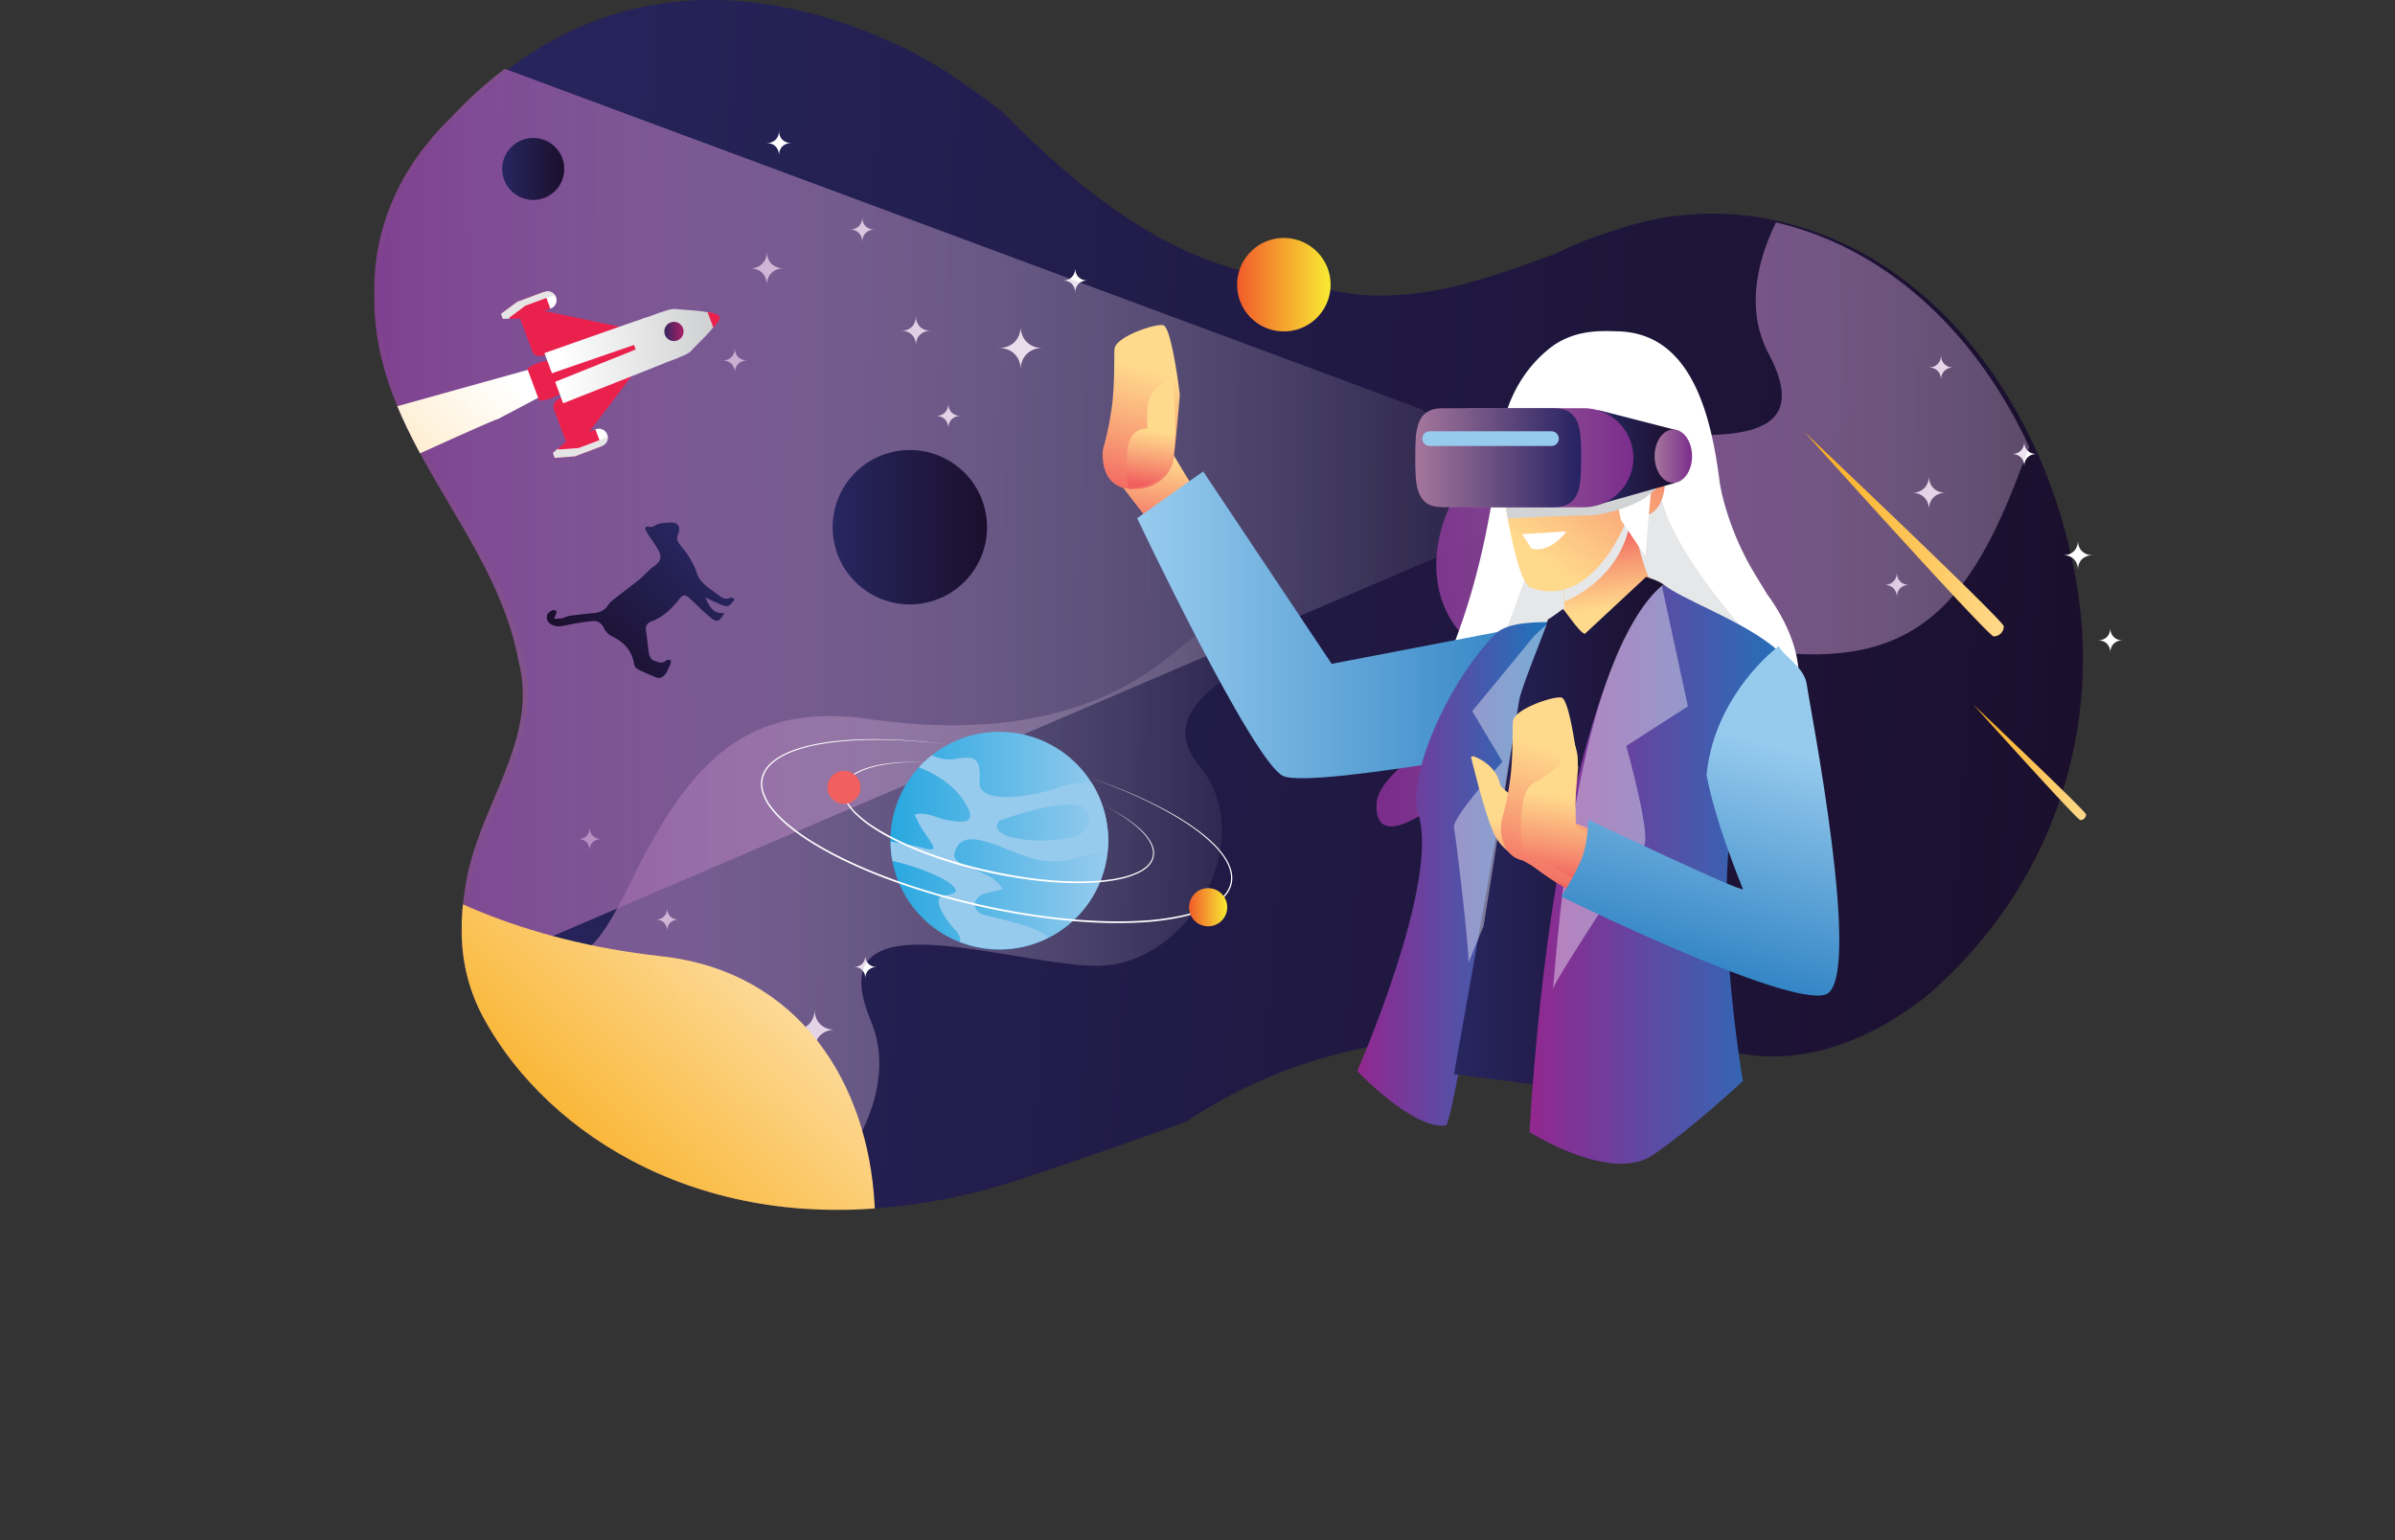 <svg xmlns="http://www.w3.org/2000/svg" xmlns:xlink="http://www.w3.org/1999/xlink" viewBox="0 0 2477.52 1593.98"><rect x="0" y="0" width="2477.52" height="1593.98" fill="#333333" stroke="none"/><defs><style>.cls-1{fill:none;}.cls-2{isolation:isolate;}.cls-3{fill:url(#linear-gradient);}.cls-30,.cls-4{fill:#fff;}.cls-5{fill:#97cbee;}.cls-6{clip-path:url(#clip-path);}.cls-14,.cls-7{mix-blend-mode:overlay;}.cls-7{fill:url(#linear-gradient-2);}.cls-8{fill:url(#linear-gradient-3);}.cls-9{fill:url(#linear-gradient-4);}.cls-10{fill:#eb214d;}.cls-11{fill:#e5e5e5;}.cls-11,.cls-15,.cls-18{mix-blend-mode:multiply;}.cls-12{fill:url(#linear-gradient-5);}.cls-13{fill:url(#linear-gradient-6);}.cls-14{fill:url(#linear-gradient-7);}.cls-15{fill:#e6e7e8;}.cls-16{fill:url(#linear-gradient-8);}.cls-17{fill:url(#linear-gradient-9);}.cls-18{fill:#d1d3d4;}.cls-19{fill:url(#linear-gradient-10);}.cls-20{fill:url(#linear-gradient-11);}.cls-21{fill:url(#linear-gradient-12);}.cls-22{fill:url(#linear-gradient-13);}.cls-23{fill:url(#linear-gradient-14);}.cls-24{fill:url(#linear-gradient-15);}.cls-25{fill:url(#linear-gradient-16);}.cls-26{fill:url(#linear-gradient-17);}.cls-27{fill:url(#linear-gradient-18);}.cls-28{fill:url(#linear-gradient-19);}.cls-29{fill:url(#linear-gradient-20);}.cls-30,.cls-31{opacity:0.4;}.cls-32{fill:url(#linear-gradient-21);}.cls-33{fill:url(#linear-gradient-22);}.cls-34{fill:url(#linear-gradient-23);}.cls-35{fill:url(#linear-gradient-24);}.cls-36{fill:url(#linear-gradient-25);}.cls-37{fill:url(#linear-gradient-26);}.cls-38{fill:url(#linear-gradient-27);}.cls-39{fill:url(#linear-gradient-28);}.cls-40{fill:#f1605e;}.cls-41{fill:url(#linear-gradient-29);}.cls-42{fill:url(#linear-gradient-30);}.cls-43{fill:url(#linear-gradient-31);}.cls-44{fill-rule:evenodd;fill:url(#linear-gradient-32);}</style><linearGradient id="linear-gradient" x1="22.47" y1="972.47" x2="1808.34" y2="972.47" gradientTransform="matrix(1, 0.07, -0.07, 1, 136.17, -12.29)" gradientUnits="userSpaceOnUse"><stop offset="0" stop-color="#272660"/><stop offset="1" stop-color="#1b0f2d"/></linearGradient><clipPath id="clip-path" transform="translate(278.82 -362.95)"><path class="cls-1" d="M1039.12,651.39c-115.35-14.9-210.64-95.26-286.56-172.34-15-11.64-30.35-22.91-46.12-33.49a507.49,507.49,0,0,0-48.93-29.22,570.26,570.26,0,0,0-58.85-25.21c-139-50.35-287.93-38.52-411,93.52a282.62,282.62,0,0,0-40.29,48.42,236.62,236.62,0,0,0-35.09,86.14,229.77,229.77,0,0,0-3.85,48.46C105.57,816,233.39,912,257.75,1048c21.3,82-43.87,151.51-55.42,233.82a258.59,258.59,0,0,0-3.57,47.2c.68,31.37,8,62.42,25.7,92.66a335.84,335.84,0,0,0,35.45,50.6C355.76,1585.7,540.56,1660.77,774.05,1583c33.36-11.1,63.83-21.54,91.89-31.32s53.67-18.93,77.22-27.55c152.79-102.27,328-100,502.41-79.74,21.81,2.53,43.61,5.35,65.39,8.3,71,15.31,141.44-14.12,197-57.71,114.5-97.49,174.22-240.79,160.78-391.69-18.63-190.72-142-388.56-341.35-415.94a304.64,304.64,0,0,0-69.57-1.28,299.93,299.93,0,0,0-69.4,15.19,393.7,393.7,0,0,0-62.45,24.3c-21.29,7.93-42.83,15.86-64.55,22.76-65.17,20.71-132.11,32.1-199,5.71C1047.88,652.47,1039.12,651.39,1039.12,651.39Z"/></clipPath><linearGradient id="linear-gradient-2" x1="-39.36" y1="1353.32" x2="1069.63" y2="1353.32" gradientUnits="userSpaceOnUse"><stop offset="0.01" stop-color="#7b2d8b"/><stop offset="0.99" stop-color="#fff" stop-opacity="0"/></linearGradient><linearGradient id="linear-gradient-3" x1="232.26" y1="562.08" x2="1607.1" y2="562.08" xlink:href="#linear-gradient-2"/><linearGradient id="linear-gradient-4" x1="-67.01" y1="1994.66" x2="630.32" y2="1340.81" gradientTransform="translate(-173.51 -280.67) rotate(-3.02)" gradientUnits="userSpaceOnUse"><stop offset="0.39" stop-color="#f9ad1c"/><stop offset="1" stop-color="#fff"/></linearGradient><linearGradient id="linear-gradient-5" x1="458.54" y1="1060.32" x2="637.58" y2="1060.32" gradientTransform="matrix(1, -0.05, 0.05, 1, -229.23, -299.16)" gradientUnits="userSpaceOnUse"><stop offset="0.1" stop-color="#fff"/><stop offset="0.95" stop-color="#d1d2d3"/></linearGradient><linearGradient id="linear-gradient-6" x1="583.57" y1="1037.96" x2="603.45" y2="1037.96" gradientTransform="matrix(1, -0.05, 0.05, 1, -229.23, -299.16)" gradientUnits="userSpaceOnUse"><stop offset="0" stop-color="#272660"/><stop offset="1" stop-color="#9e2064"/></linearGradient><linearGradient id="linear-gradient-7" x1="1145.07" y1="801.86" x2="2198.7" y2="801.86" xlink:href="#linear-gradient-2"/><linearGradient id="linear-gradient-8" x1="1383.87" y1="1028.87" x2="1369.3" y2="913.96" gradientUnits="userSpaceOnUse"><stop offset="0.3" stop-color="#ffda8c"/><stop offset="0.43" stop-color="#fdc785"/><stop offset="0.72" stop-color="#f79773"/><stop offset="1" stop-color="#f1605e"/></linearGradient><linearGradient id="linear-gradient-9" x1="1244.29" y1="1004.3" x2="1423.37" y2="758.42" xlink:href="#linear-gradient-8"/><linearGradient id="linear-gradient-10" x1="1653.39" y1="473.16" x2="1733.07" y2="473.16" gradientTransform="matrix(1, 0, 0, 1, 0, 0)" xlink:href="#linear-gradient"/><linearGradient id="linear-gradient-11" x1="1432.82" y1="834.99" x2="1471.52" y2="834.99" gradientUnits="userSpaceOnUse"><stop offset="0" stop-color="#a5769c"/><stop offset="1" stop-color="#7b2d8c"/></linearGradient><linearGradient id="linear-gradient-12" x1="1193.77" y1="836.61" x2="1410.81" y2="836.61" xlink:href="#linear-gradient-11"/><linearGradient id="linear-gradient-13" x1="1185.23" y1="836.61" x2="1356.74" y2="836.61" gradientUnits="userSpaceOnUse"><stop offset="0" stop-color="#a5769c"/><stop offset="1" stop-color="#262262"/></linearGradient><linearGradient id="linear-gradient-14" x1="938.83" y1="799.93" x2="920.33" y2="917.82" xlink:href="#linear-gradient-8"/><linearGradient id="linear-gradient-15" x1="930.65" y1="690.53" x2="877.08" y2="877.16" xlink:href="#linear-gradient-8"/><linearGradient id="linear-gradient-16" x1="918.45" y1="784.58" x2="905.89" y2="864.64" xlink:href="#linear-gradient-8"/><linearGradient id="linear-gradient-17" x1="900.55" y1="1009.52" x2="1387.23" y2="1009.52" gradientUnits="userSpaceOnUse"><stop offset="0" stop-color="#97cbee"/><stop offset="1" stop-color="#1c75bc"/></linearGradient><linearGradient id="linear-gradient-18" x1="1125.2" y1="1267.18" x2="1324.11" y2="1267.18" gradientUnits="userSpaceOnUse"><stop offset="0" stop-color="#92278f"/><stop offset="1" stop-color="#1c75bc"/></linearGradient><linearGradient id="linear-gradient-19" x1="1225.27" y1="1228.71" x2="1442.44" y2="1228.71" gradientTransform="matrix(1, 0, 0, 1, 0, 0)" xlink:href="#linear-gradient"/><linearGradient id="linear-gradient-20" x1="1303.32" y1="1267.63" x2="1582.34" y2="1267.63" xlink:href="#linear-gradient-18"/><linearGradient id="linear-gradient-21" x1="-402.42" y1="1066.13" x2="-418.4" y2="1168.02" gradientTransform="matrix(-0.99, -0.13, -0.13, 0.99, 1060.18, 71.6)" xlink:href="#linear-gradient-8"/><linearGradient id="linear-gradient-22" x1="1379.75" y1="1085.35" x2="1320.53" y2="1291.66" xlink:href="#linear-gradient-8"/><linearGradient id="linear-gradient-23" x1="1356.19" y1="1150.71" x2="1336.66" y2="1275.23" xlink:href="#linear-gradient-8"/><linearGradient id="linear-gradient-24" x1="1534.21" y1="1125.74" x2="1455.28" y2="1418.66" xlink:href="#linear-gradient-17"/><linearGradient id="linear-gradient-25" x1="582.46" y1="908.52" x2="742.21" y2="908.52" gradientTransform="translate(126.82 -80.08) rotate(7.65)" xlink:href="#linear-gradient"/><linearGradient id="linear-gradient-26" x1="240.74" y1="537.77" x2="304.87" y2="537.77" gradientTransform="matrix(1, 0, 0, 1, 0, 0)" xlink:href="#linear-gradient"/><linearGradient id="linear-gradient-27" x1="1000.83" y1="657.49" x2="1097.58" y2="657.49" gradientTransform="translate(1678.89 -408.64) rotate(88.49)" gradientUnits="userSpaceOnUse"><stop offset="0" stop-color="#f15b2a"/><stop offset="1" stop-color="#f8eb32"/></linearGradient><linearGradient id="linear-gradient-28" x1="642.28" y1="1232.87" x2="867.66" y2="1232.87" gradientUnits="userSpaceOnUse"><stop offset="0" stop-color="#28a8e0"/><stop offset="1" stop-color="#97cbee"/></linearGradient><linearGradient id="linear-gradient-29" x1="951.21" y1="1301.75" x2="990.67" y2="1301.75" gradientTransform="matrix(1, 0, 0, 1, 0, 0)" xlink:href="#linear-gradient-27"/><linearGradient id="linear-gradient-30" x1="1486.06" y1="1850.32" x2="1692.32" y2="1850.32" gradientTransform="translate(101.63 -934.63)" gradientUnits="userSpaceOnUse"><stop offset="0" stop-color="#faad1a"/><stop offset="1" stop-color="#ffda8c"/></linearGradient><linearGradient id="linear-gradient-31" x1="-4812.97" y1="-764.44" x2="-4696.47" y2="-764.44" gradientTransform="translate(6575.56 1916.28)" xlink:href="#linear-gradient-30"/><linearGradient id="linear-gradient-32" x1="55.98" y1="1127.85" x2="221.59" y2="1127.85" gradientTransform="matrix(-0.7, 0.71, 0.71, 0.7, -318.38, 99.3)" xlink:href="#linear-gradient"/></defs><g class="cls-2"><g id="Layer_1" data-name="Layer 1"><path class="cls-3" d="M1044.37,650.74C929,635.84,833.72,555.49,757.81,478.41c-15-11.65-30.36-22.92-46.12-33.5a508.71,508.71,0,0,0-48.93-29.22,573.39,573.39,0,0,0-58.85-25.21C464.91,340.13,316,352,192.86,484a283.14,283.14,0,0,0-40.3,48.42,236.6,236.6,0,0,0-35.08,86.14A229.77,229.77,0,0,0,113.62,667c-2.8,148.36,125,244.36,149.37,380.35,21.3,82-43.87,151.51-55.41,233.81a258.61,258.61,0,0,0-3.58,47.2c.68,31.37,8,62.42,25.71,92.66a336.49,336.49,0,0,0,35.44,50.6C361,1585.05,545.81,1660.12,779.3,1582.38c33.35-11.1,63.83-21.54,91.89-31.32s53.66-18.93,77.22-27.55c152.79-102.27,328-100,502.41-79.74,21.81,2.53,43.61,5.35,65.39,8.3,71,15.31,141.44-14.12,197-57.71,114.5-97.48,174.23-240.79,160.79-391.69C1855.39,812,1732,614.11,1532.67,586.73a304.66,304.66,0,0,0-69.57-1.27,299.9,299.9,0,0,0-69.4,15.18A392.41,392.41,0,0,0,1331.25,625c-21.3,7.92-42.83,15.85-64.55,22.76-65.17,20.7-132.12,32.09-199,5.7C1053.12,651.82,1044.37,650.74,1044.37,650.74Z" transform="translate(278.82 -362.95)"/><path class="cls-4" d="M411.3,1302.82c0,6.91,4.77,11.67,11.67,11.67-6.9,0-11.67,4.77-11.67,11.67,0-6.9-4.77-11.67-11.67-11.67C406.53,1314.49,411.3,1309.73,411.3,1302.82Z" transform="translate(278.82 -362.95)"/><path class="cls-4" d="M331.16,1219.51c0,6.9,4.76,11.67,11.67,11.67-6.91,0-11.67,4.76-11.67,11.66,0-6.9-4.77-11.66-11.67-11.66C326.39,1231.18,331.16,1226.41,331.16,1219.51Z" transform="translate(278.82 -362.95)"/><path class="cls-4" d="M288.63,1428.86c0,6.9,4.77,11.67,11.67,11.67-6.9,0-11.67,4.76-11.67,11.67,0-6.91-4.76-11.67-11.67-11.67C283.87,1440.53,288.63,1435.76,288.63,1428.86Z" transform="translate(278.82 -362.95)"/><path class="cls-4" d="M616.32,1351.84c0,6.9,4.77,11.67,11.66,11.67-6.89,0-11.66,4.76-11.66,11.67,0-6.91-4.77-11.67-11.67-11.67C611.55,1363.51,616.32,1358.74,616.32,1351.84Z" transform="translate(278.82 -362.95)"/><path class="cls-4" d="M494.16,1482.26c0,6.91,4.77,11.67,11.66,11.67-6.89,0-11.66,4.77-11.66,11.67,0-6.9-4.77-11.67-11.67-11.67C489.39,1493.93,494.16,1489.17,494.16,1482.26Z" transform="translate(278.82 -362.95)"/><path class="cls-4" d="M563.83,1407.66c0,12.34,8.52,20.87,20.87,20.87-12.35,0-20.87,8.52-20.87,20.87,0-12.35-8.53-20.87-20.88-20.87C555.3,1428.53,563.83,1420,563.83,1407.66Z" transform="translate(278.82 -362.95)"/><path class="cls-4" d="M319.49,1335.79c0,9.49,6.56,16,16.05,16-9.49,0-16.05,6.55-16.05,16.05,0-9.5-6.55-16.05-16.05-16.05C312.94,1351.84,319.49,1345.28,319.49,1335.79Z" transform="translate(278.82 -362.95)"/><path class="cls-4" d="M463,1398.09c0,8.2,5.66,13.86,13.86,13.86-8.2,0-13.86,5.66-13.86,13.85,0-8.19-5.66-13.85-13.86-13.85C457.33,1412,463,1406.29,463,1398.09Z" transform="translate(278.82 -362.95)"/><path class="cls-4" d="M1815.18,820.19c0,7.42,5.12,12.53,12.53,12.53-7.41,0-12.53,5.13-12.53,12.55,0-7.42-5.13-12.55-12.55-12.55C1810.05,832.72,1815.18,827.61,1815.18,820.19Z" transform="translate(278.82 -362.95)"/><path class="cls-4" d="M1729.07,730.67c0,7.41,5.12,12.54,12.54,12.54-7.42,0-12.54,5.12-12.54,12.53,0-7.41-5.13-12.53-12.54-12.53C1723.94,743.21,1729.07,738.08,1729.07,730.67Z" transform="translate(278.82 -362.95)"/><path class="cls-4" d="M1683.37,955.61c0,7.42,5.13,12.54,12.54,12.54-7.41,0-12.54,5.12-12.54,12.54,0-7.42-5.12-12.54-12.53-12.54C1678.25,968.15,1683.37,963,1683.37,955.61Z" transform="translate(278.82 -362.95)"/><path class="cls-4" d="M1904.21,1013c0,7.43,5.12,12.54,12.53,12.54-7.41,0-12.53,5.13-12.53,12.54,0-7.41-5.12-12.54-12.54-12.54C1899.09,1025.53,1904.21,1020.42,1904.21,1013Z" transform="translate(278.82 -362.95)"/><path class="cls-4" d="M1716.53,855.61c0,10.2,7,17.25,17.25,17.25-10.2,0-17.25,7-17.25,17.24,0-10.21-7-17.24-17.25-17.24C1709.49,872.86,1716.53,865.81,1716.53,855.61Z" transform="translate(278.82 -362.95)"/><path class="cls-4" d="M1870.72,922.55c0,8.81,6.08,14.9,14.89,14.9-8.81,0-14.89,6.07-14.89,14.88,0-8.81-6.09-14.88-14.89-14.88C1864.63,937.45,1870.72,931.36,1870.72,922.55Z" transform="translate(278.82 -362.95)"/><path class="cls-4" d="M613.13,588c0,7.41,5.12,12.53,12.53,12.53-7.41,0-12.53,5.13-12.53,12.54,0-7.41-5.13-12.54-12.54-12.54C608,600.51,613.13,595.39,613.13,588Z" transform="translate(278.82 -362.95)"/><path class="cls-4" d="M527,498.46c0,7.41,5.12,12.53,12.54,12.53-7.42,0-12.54,5.12-12.54,12.54,0-7.42-5.12-12.54-12.54-12.54C521.9,511,527,505.87,527,498.46Z" transform="translate(278.82 -362.95)"/><path class="cls-4" d="M481.33,723.4c0,7.42,5.12,12.54,12.53,12.54-7.41,0-12.53,5.12-12.53,12.54,0-7.42-5.12-12.54-12.54-12.54C476.21,735.94,481.33,730.82,481.33,723.4Z" transform="translate(278.82 -362.95)"/><path class="cls-4" d="M833.42,640.64c0,7.42,5.12,12.54,12.54,12.54-7.42,0-12.54,5.12-12.54,12.54,0-7.42-5.12-12.54-12.54-12.54C828.3,653.18,833.42,648.06,833.42,640.64Z" transform="translate(278.82 -362.95)"/><path class="cls-4" d="M702.16,780.78c0,7.42,5.13,12.54,12.53,12.54-7.4,0-12.53,5.13-12.53,12.54,0-7.41-5.12-12.54-12.54-12.54C697,793.32,702.16,788.2,702.16,780.78Z" transform="translate(278.82 -362.95)"/><path class="cls-4" d="M777,700.62c0,13.26,9.16,22.42,22.42,22.42C786.18,723,777,732.2,777,745.47c0-13.27-9.16-22.43-22.43-22.43C767.86,723,777,713.88,777,700.62Z" transform="translate(278.82 -362.95)"/><path class="cls-4" d="M514.48,623.4c0,10.2,7,17.24,17.25,17.24-10.2,0-17.25,7-17.25,17.25,0-10.21-7-17.25-17.25-17.25C507.44,640.64,514.48,633.6,514.48,623.4Z" transform="translate(278.82 -362.95)"/><path class="cls-4" d="M668.67,690.34c0,8.8,6.09,14.89,14.9,14.89-8.81,0-14.9,6.08-14.9,14.88,0-8.8-6.08-14.88-14.89-14.88C662.59,705.23,668.67,699.14,668.67,690.34Z" transform="translate(278.82 -362.95)"/><path class="cls-5" d="M373.33,736.39a17.08,17.08,0,1,1-17.07-17.07A17.08,17.08,0,0,1,373.33,736.39Z" transform="translate(278.82 -362.95)"/><g class="cls-6"><path class="cls-7" d="M-39.36,1534.07c.48-10.56,19.26-193.18,185.06-192.79s166.63,60.4,228.82-67.35,122.65-184.56,246.37-166.88,232.17-.53,310.91-65.66,144.23-99.57,137.33-48.62S898.37,1078.7,962,1155.64s-13,211.11-111.59,206.68S567.85,1289.66,622,1419.11s-154.43,296.47-275.4,319.27" transform="translate(278.82 -362.95)"/><polyline class="cls-8" points="1470.59 423.53 357.47 10 232.26 1114.15 1607.1 524.88"/><path class="cls-9" d="M405.37,1352.44C120,1320.83-21.34,1154.69-44.28,1038.3-60,958.38,50.93,880.09,50.93,880.09c192-88.54,185.24-83.47,185.24-83.47l73.73-39L299,736.78,60.9,803.14c-416.58,29.45-451.18,576.36-97.48,699.56s-153.36,454.24-153.36,454.24l651.53-34.39C689.27,1815.33,690.78,1384,405.37,1352.44Z" transform="translate(278.82 -362.95)"/><path class="cls-10" d="M266.65,744.4,279,777.6a47.4,47.4,0,0,0,4.91-.59c9.31-1.61,23.5-6.84,31.82-23.46,1.87-3.73,2.28-6.22,1.61-7.74-.39-1.62-2.22-3.34-6-5.18a42.5,42.5,0,0,0-38.58.13A46.44,46.44,0,0,0,266.65,744.4Z" transform="translate(278.82 -362.95)"/><path class="cls-10" d="M379.74,745.26l-78.39,29.25s-10.2,3.8-7.11,12.08l12.36,33.15,22.75-8.12Z" transform="translate(278.82 -362.95)"/><path class="cls-4" d="M344,824.18a9.09,9.09,0,1,1,5.3-11.71A9.09,9.09,0,0,1,344,824.18Z" transform="translate(278.82 -362.95)"/><polygon class="cls-10" points="594.78 472.22 573.87 473.77 571.95 468.66 587.92 454.88 615.92 444.34 622.49 461.78 594.78 472.22"/><path class="cls-11" d="M343.44,824.34l.51-.16a9.08,9.08,0,0,0,5.8-9.7,9.37,9.37,0,0,1-2,1.08l-.51.17.15.39-27.71,10.44-20.91,1.55-.4-1.06-5.29,4.56,1.92,5.11,20.91-1.55,27.71-10.44Z" transform="translate(278.82 -362.95)"/><path class="cls-10" d="M363.36,701.33,285,730.57s-10.2,3.8-13.29-4.49l-12.36-33.14,22.51-8.76Z" transform="translate(278.82 -362.95)"/><path class="cls-4" d="M284.7,665.07a9.09,9.09,0,1,0,11.67,5.38A9.09,9.09,0,0,0,284.7,665.07Z" transform="translate(278.82 -362.95)"/><polygon class="cls-10" points="535.1 312.19 518.28 324.72 520.17 329.83 541.27 329.79 569.34 319.43 562.88 301.94 535.1 312.19"/><path class="cls-11" d="M284.14,665.34l.5-.22a9.08,9.08,0,0,1,10.73,3.54,9.5,9.5,0,0,0-2.25.51l-.49.21-.15-.39-27.77,10.25-16.82,12.53.39,1.06h-7l-1.89-5.12,16.82-12.52L284,664.94Z" transform="translate(278.82 -362.95)"/><path class="cls-12" d="M284.38,728.35l19.34,51.86c10.21-4.1,75.68-29.66,101.33-40.08l.17.44.6-.76,5.63-2.29,10.74-4L423,733s10.7-3.74,13.31-7.14S463.41,700,461.91,696c-.09-.25-.18-.47-.27-.71l-2.26-6.09c-.09-.24-.18-.46-.27-.71-1.51-4-34.76-5-38.95-5.8S405.42,686,405.42,686l-.92.11-10.74,4L388,692l-.95-.18.16.45C361,701.2,294.79,724.76,284.38,728.35Z" transform="translate(278.82 -362.95)"/><path class="cls-10" d="M459.08,702c.89-1,1.77-1.94,2.62-3,3.37-4.1,4.39-6.69,3.67-8.12-.18-1-1.18-1.9-3.16-2.77a30,30,0,0,0-4.68-1.46c-1.5-.36-3-.64-4.49-.89Z" transform="translate(278.82 -362.95)"/><polygon class="cls-10" points="557.44 401.88 553.79 392.11 655.88 356.94 657.62 361.61 557.44 401.88"/><path class="cls-13" d="M428.28,705.42a9.94,9.94,0,1,1-10.45-9.4A9.94,9.94,0,0,1,428.28,705.42Z" transform="translate(278.82 -362.95)"/><path class="cls-14" d="M2198.66,553.26c.51,10.56-1.26,194.13-166.38,209.12s-171.52-44.69-221.59,88.27-105,195.14-229.84,189-231.13,22-303.49,94.18S1143,1246.36,1145.13,1195s162-101.39,91.62-172.11-6.63-211.4,91.94-216.13,288,46.16,222.1-77.71,126.28-309.51,244.62-343.42" transform="translate(278.82 -362.95)"/></g><path class="cls-4" d="M1393.57,705.79c40.42.46,65,24.07,80.61,55.55s22.18,70.81,26.26,102.81c.56,3,1.13,5.88,1.73,8.76a294.77,294.77,0,0,0,37.09,88.58q2.51,4.13,5,8.24l5.12,8.31c25.76,35.45,44,81.51,24.47,124.65a88,88,0,0,1-3.5,8.36c-11.83,24.56-36,43.14-78.72,48.17-41.43,4.87-94.7.14-142.75-11.69-24-5.91-46.77-13.59-66.36-22.65-36.16-12.85-74.86-49.27-61.2-85.7,29.59-72.85,43.25-145.7,52.36-223.1,4.55-38.71,25-75.13,56.06-96.76C1350.69,705.87,1371.78,704.86,1393.57,705.79Z" transform="translate(278.82 -362.95)"/><path class="cls-15" d="M1265.76,1047.72s66-152,66-235.06c0,0,94.48,19.35,110.42,74s89.35,137.17,106.43,153.1" transform="translate(278.82 -362.95)"/><path class="cls-16" d="M1440.21,986.1c-32.16-48.22-32.16-121.65-32.16-121.65l-72.56,80.67s13.94,73.29-11.11,101.75L1422,992.93" transform="translate(278.82 -362.95)"/><path class="cls-15" d="M1336.71,938.25l3,47s67.54-24.28,69.81-100.17S1336.71,938.25,1336.71,938.25Z" transform="translate(278.82 -362.95)"/><path class="cls-17" d="M1272.51,843.1s14.12,121.71,32.51,128.11c67.41,23.42,101.49-76.55,101.49-76.55s22.84,10.48,33.08-13-1.76-57.6-23.54-47.67l-32.47-34.46s-88.63-8.58-91.64-7.4S1272.51,843.1,1272.51,843.1Z" transform="translate(278.82 -362.95)"/><path class="cls-4" d="M1395.53,762s-6.64,134.51,4.74,142.47l23.15,34.15s9.86-151,22.76-152.15" transform="translate(278.82 -362.95)"/><path class="cls-18" d="M1276.57,872.42l4.37,26.94s69.25-3.41,81-3c17.78.57,48.94-9.68,60.89-18.22s25.05-23.33,25.05-23.33" transform="translate(278.82 -362.95)"/><polyline class="cls-19" points="1733.07 444.82 1653.39 424.33 1653.86 521.99 1732.31 499.84"/><path class="cls-20" d="M1471.52,835c0,15.25-8.67,27.61-19.35,27.61s-19.35-12.36-19.35-27.61,8.66-27.6,19.35-27.6S1471.52,819.75,1471.52,835Z" transform="translate(278.82 -362.95)"/><path class="cls-21" d="M1410.81,836.61a51.23,51.23,0,0,1-51.23,51.22H1245a51.22,51.22,0,0,1-51.23-51.22h0A51.23,51.23,0,0,1,1245,785.38h114.58a51.23,51.23,0,0,1,51.23,51.23Z" transform="translate(278.82 -362.95)"/><path class="cls-22" d="M1356.74,836.61c0,28.29-.17,51.22-28.46,51.22H1213.69c-28.29,0-28.46-22.93-28.46-51.22h0c0-28.29.17-51.23,28.46-51.23h114.59c28.29,0,28.46,22.94,28.46,51.23Z" transform="translate(278.82 -362.95)"/><path class="cls-23" d="M931,826.51s29,50.94,39.85,61.18l-63.18,12-25.14-32.73" transform="translate(278.82 -362.95)"/><path class="cls-24" d="M908.25,867.15s24.28-6.07,27.32-31.87,6.07-63.75,6.07-63.75-8.26-70.61-17.37-72.13-48.57,12.14-50.09,24.28c-.77,6.21.41,32.29-2.46,57.3a315.44,315.44,0,0,1-9.58,46.95S855.12,879.29,908.25,867.15Z" transform="translate(278.82 -362.95)"/><path class="cls-25" d="M931.67,756.32s-22.2,5.69-23.34,27.88,0,22.2,0,22.2-19.46-2.23-21.05,24.47c-2.09,34.91,2,38,2,38s27.56.1,40.65-21,4-90.5,4-90.5" transform="translate(278.82 -362.95)"/><path class="cls-26" d="M1324.11,1006.59l-225.39,43.26L965.82,850.79l-68.3,48.38s119.62,252.36,151.12,266.79S1379,1122,1379,1122,1409.25,1014.15,1324.11,1006.59Z" transform="translate(278.82 -362.95)"/><path class="cls-27" d="M1324.11,1006.59c-8.27.34-42.81-.89-55.69,12.1-49.1,49.53-92.52,148.07-80.06,186.69,22.76,70.57-63.16,265.8-63.16,265.8s57.46,60.89,91.61,56.34c8.82-1.18,62.3-355,75.8-439.72C1294.8,1074.08,1321.64,1017,1324.11,1006.59Z" transform="translate(278.82 -362.95)"/><path class="cls-28" d="M1442.44,968.08c-5.65-4.48-18.46-8.2-18.46-8.2l-63.17,58.81c-4.74,0-17.28-19.3-22.77-25.61,0,0-13.07,9.72-15.55,10.82-2.47,10.36-27.69,70.18-29.88,83.9-13.5,84.68-52.79,305.29-67.34,386.64l179.74,23.1C1429,1109,1405,990.94,1442.44,968.08Z" transform="translate(278.82 -362.95)"/><path class="cls-29" d="M1442.44,968.08c-37.41,22.86-115.18,177.75-139.12,566.27,0,0,84.24,53.49,127.49,23.9s93.34-76.83,93.34-76.83-51.93-293.22,26.56-356.48C1652.41,1043,1479.53,997.47,1442.44,968.08Z" transform="translate(278.82 -362.95)"/><path class="cls-30" d="M1440.3,969l26.94,124.83-63.75,41s26.19,93.34,18.22,103.59-96.76,145.7-94.48,149.11S1343.54,1054.36,1440.3,969Z" transform="translate(278.82 -362.95)"/><g class="cls-31"><path class="cls-4" d="M1239.92,1360.13c.14-.08.24-.49.29-1.16C1239.92,1359.77,1239.8,1360.19,1239.92,1360.13Z" transform="translate(278.82 -362.95)"/><path class="cls-4" d="M1292.61,1087.8c2-12.18,21.57-59.85,28.07-77.36-.31-1,1.08-.58.74-1.51-4,3.51-8.44,7.57-13.25,12.11l-64,77.82,31.21,52.25s-52.18,57.78-50.12,68c2,9.71,16,126.88,15,139.86,1.42-3.89,7.38-17.54,15.6-37.57C1271.05,1227.13,1286.26,1127.65,1292.61,1087.8Z" transform="translate(278.82 -362.95)"/></g><path class="cls-32" d="M1245.27,1145.42s23.34,7.43,27.7,29.22c.76,3.8,13.73,12.48,13.73,12.48s25.46,8.36,23.45,35.05c-.2,2.72,79.66,46.68,79.4,48.94-.82,7-10.31,22.37-19.64,21.63-26.13-2.07-70.57-39.56-70.57-39.56s-22.87-5.54-33-28.17-23.47-78.76-23.47-78.76" transform="translate(278.82 -362.95)"/><path class="cls-33" d="M1420,1247.49c-9-8.47-55.72-27.32-71.61-33.59,2.76-25.18,5.31-57.05,5.31-57.05s-8.26-70.62-17.37-72.13-48.56,12.14-50.08,24.28c-.78,6.2.41,32.28-2.47,57.29a315.74,315.74,0,0,1-9.58,47s-4.65,34.17,22.47,40.17l67.55,38.47Z" transform="translate(278.82 -362.95)"/><path class="cls-34" d="M1295.73,1242.18s-7.21-58.81,12.15-69.06,27.7-19.73,27.7-19.73l-4.94-53.87s25.81,31.11,22.39,54.25-1.52,64.89-1.52,64.89l38.7,20.49-3.41,54.64" transform="translate(278.82 -362.95)"/><path class="cls-35" d="M1590.3,1071.69c-2.21-18.18-23.22-28.85-29-40.1-15.77,11.53-67.92,60.53-74.75,133.38,9.92,52.29,36.94,115.62,37.56,117.81,1.52,5.31-159.93-71.71-159.93-71.71s0,23.33-6.83,40.41-21.06,39.27-21.06,39.27,232.81,114.59,273.2,101.31S1592.51,1089.88,1590.3,1071.69Z" transform="translate(278.82 -362.95)"/><circle class="cls-36" cx="662.34" cy="908.52" r="79.87" transform="translate(163.79 -266.71) rotate(-7.65)"/><path class="cls-37" d="M304.87,537.77a32.07,32.07,0,1,1-32.06-32.06A32.06,32.06,0,0,1,304.87,537.77Z" transform="translate(278.82 -362.95)"/><circle class="cls-38" cx="1049.21" cy="657.49" r="48.38" transform="translate(643.18 1326.1) rotate(-88.49)"/><path class="cls-4" d="M1295.74,915.67l45.66-2.84s-14.8,22.36-35.9,18" transform="translate(278.82 -362.95)"/><path class="cls-39" d="M867.66,1232.87A112.69,112.69,0,1,1,755,1120.18,112.7,112.7,0,0,1,867.66,1232.87Z" transform="translate(278.82 -362.95)"/><path class="cls-5" d="M804.42,1331.92a34.7,34.7,0,0,0-7.53-5.23c-18.4-8.19-37.47-12-57.81-17.09-5.08-1.27-11.44-6.35-8.89-14,5.08-10.17,17.79-8.9,28-12.71-11.44-21.61-53.39-21.61-49.57-36.87,8.89-36.86,63.56,7.63,96.94,7.89a66.76,66.76,0,0,0,24.71-2.14q4-.76,8-1.71a235.7,235.7,0,0,0,28.85-8.89q.31-4.23.32-8.53a112,112,0,0,0-17.53-60.32c-10.46.21-21.48,1.57-31.56,5.06-33.05,11.44-85.17,17.79-83.9-5.08s-2.54-28-24.15-24.16a41.1,41.1,0,0,1-25.18-3.7A113.82,113.82,0,0,0,671.66,1157c20.21,7.81,38.54,19.92,49.42,39.32,3.46,6,4.87,10.85,2.89,13.79-1,1.47-2.82,2.45-5.68,2.84a40,40,0,0,1-11.84-.76c-13.13-.47-24.57-9.37-37.28-6.83-3.82,0,1.27,5.09,1.54,7.77a99,99,0,0,0,7.22,12c7.71,11.33,14.86,19.67.56,15.86-7.8-2.08-21.76-5-36.06-7.29a112.79,112.79,0,0,0,2,20.18c23.43,5,50.47,16.14,58.87,22.7,14.64,11.44,1.9,11.44-7,13.27s-2.54,18.51,12.71,35c4.79,5.19,5.9,9.38,5.16,12.68a112.75,112.75,0,0,0,91.42-4.41C805.22,1332.72,804.83,1332.31,804.42,1331.92Zm-49.51-119.73s86.3-32.25,92.65-6.83-29.09,26.63-46.33,27.3S742.34,1229.18,754.91,1212.19Z" transform="translate(278.82 -362.95)"/><path class="cls-4" d="M860.31,1194.92l1.39.68c.91.45,2.26,1.12,4,2,3.5,1.82,8.63,4.5,14.89,8.37,3.13,1.93,6.55,4.16,10.14,6.78a104.92,104.92,0,0,1,11.07,9.17A53.27,53.27,0,0,1,912,1234.79a25.64,25.64,0,0,1,2.86,8.5,19.94,19.94,0,0,1,0,4.7,18.81,18.81,0,0,1-1.23,4.65,22.21,22.21,0,0,1-5.84,7.9,39,39,0,0,1-4,3,48.62,48.62,0,0,1-4.44,2.55,84.88,84.88,0,0,1-20.07,6.7c-14.22,3.05-29.56,4.07-45.35,4a395.5,395.5,0,0,1-48.54-3.61c-16.43-2.2-33-5.29-49.39-9.17a482.92,482.92,0,0,1-48.21-14.15A351.83,351.83,0,0,1,643,1230.73,205.45,205.45,0,0,1,623,1218.91a116.75,116.75,0,0,1-17.38-14.05,59.56,59.56,0,0,1-6.94-8.26,33,33,0,0,1-4.61-9.47,18.92,18.92,0,0,1-.18-10.23c.12-.39.21-.78.35-1.18l.47-1.19a8.52,8.52,0,0,1,.54-1.14c.2-.37.37-.75.59-1.1a24.3,24.3,0,0,1,1.4-2c.26-.32.5-.65.76-1l.83-.89a32.46,32.46,0,0,1,7.42-5.72,53,53,0,0,1,8.07-3.78,97,97,0,0,1,15.77-4.39,184,184,0,0,1,26.37-3c7.35-.35,13.13-.33,17.07-.27,2,0,3.48.07,4.5.09l1.54,0H678c-1,0-2.53,0-4.5,0-3.94,0-9.72.06-17.05.52a182.42,182.42,0,0,0-26.25,3.39,96.78,96.78,0,0,0-15.57,4.57,55.66,55.66,0,0,0-7.87,3.8,31.52,31.52,0,0,0-7.15,5.58l-.77.86c-.26.29-.48.61-.72.91a21,21,0,0,0-1.3,1.93c-.22.33-.36.69-.55,1a8.46,8.46,0,0,0-.49,1.06l-.42,1.07c-.13.38-.23.79-.34,1.18a17.75,17.75,0,0,0,.26,9.55,31.22,31.22,0,0,0,4.5,9,58,58,0,0,0,6.85,8,114.78,114.78,0,0,0,17.25,13.72,215.51,215.51,0,0,0,20,11.64,348.75,348.75,0,0,0,44.58,18.91,484.52,484.52,0,0,0,48.05,14c16.32,3.9,32.82,7,49.18,9.26a392.65,392.65,0,0,0,48.3,3.73c15.7.12,31-.73,45-3.64a83.67,83.67,0,0,0,19.8-6.42,48.11,48.11,0,0,0,4.34-2.45,35.61,35.61,0,0,0,3.9-2.91,21,21,0,0,0,5.6-7.44,17.47,17.47,0,0,0,1.2-4.35,18.75,18.75,0,0,0,0-4.43,25.42,25.42,0,0,0-2.66-8.19,52,52,0,0,0-9.83-12.77,101.54,101.54,0,0,0-10.87-9.28c-3.54-2.66-6.91-4.93-10-6.91-6.19-4-11.28-6.7-14.75-8.57-1.73-.93-3.08-1.62-4-2.08Z" transform="translate(278.82 -362.95)"/><path class="cls-4" d="M846.54,1167l10.09,3.5c6.56,2.33,16.16,5.84,28.19,10.8a451.71,451.71,0,0,1,42.43,20c8,4.31,16.31,9.19,24.76,14.86,2.14,1.39,4.2,2.93,6.34,4.42s4.23,3.12,6.32,4.79A148.81,148.81,0,0,1,977,1236.16a87,87,0,0,1,11.06,13.09c.83,1.2,1.56,2.49,2.35,3.74s1.39,2.62,2.06,4a39.64,39.64,0,0,1,2.85,8.6,29.13,29.13,0,0,1,.59,4.58,18.12,18.12,0,0,1,0,2.33,14,14,0,0,1-.17,2.33l-.37,2.32c-.18.81-.38,1.51-.59,2.27a28.81,28.81,0,0,1-1.82,4.41c-2.93,5.67-7.71,10.25-13,13.86a80.42,80.42,0,0,1-17.48,8.72,148,148,0,0,1-19.19,5.56,265.72,265.72,0,0,1-40.77,5.41c-27.89,1.67-56.8.4-85.92-2.74a748.43,748.43,0,0,1-87.48-15,727.9,727.9,0,0,1-85.1-25.19c-13.76-5-27.23-10.52-40.29-16.5a394.55,394.55,0,0,1-37.71-19.6c-6-3.58-11.84-7.32-17.45-11.29a180.6,180.6,0,0,1-16-12.64,108.27,108.27,0,0,1-13.73-14.55,52.92,52.92,0,0,1-9.24-17.26,31,31,0,0,1-1.25-9.61,28.38,28.38,0,0,1,.59-4.79c.21-.86.44-1.52.66-2.29l.33-1.12c.14-.37.32-.74.48-1.11l1-2.2,1.22-2,.6-1,.72-.93,1.43-1.86c.51-.58,1.06-1.13,1.59-1.69a19.4,19.4,0,0,1,1.64-1.63,44.2,44.2,0,0,1,3.53-2.93,72.87,72.87,0,0,1,15.58-8.65,125.16,125.16,0,0,1,16.25-5.39,214.17,214.17,0,0,1,31.54-5.61c10.11-1.09,19.75-1.61,28.81-1.85,18.13-.42,33.92.32,46.9,1.21s23.13,2.05,30,2.85l10.59,1.34-10.6-1.25c-6.93-.75-17.09-1.79-30.07-2.6s-28.76-1.4-46.85-.82c-9,.31-18.65.91-28.72,2.08-5,.57-10.19,1.33-15.43,2.22s-10.57,2-15.93,3.52a121.94,121.94,0,0,0-16.07,5.41,70.88,70.88,0,0,0-15.27,8.57,42.11,42.11,0,0,0-3.42,2.86,18.12,18.12,0,0,0-1.58,1.58c-.51.55-1,1.08-1.53,1.64l-1.36,1.79-.68.89-.58,1-1.16,1.94-.89,2.05a26.5,26.5,0,0,0-.7,18,51.48,51.48,0,0,0,9.07,16.72,106.76,106.76,0,0,0,13.59,14.26,220.59,220.59,0,0,0,33.26,23.66,390.2,390.2,0,0,0,37.58,19.46c13,5.94,26.46,11.38,40.18,16.39a728,728,0,0,0,84.91,25,746.62,746.62,0,0,0,87.24,15.07c29,3.17,57.84,4.48,85.6,2.86a270.62,270.62,0,0,0,40.52-5.27,147.85,147.85,0,0,0,19-5.41,79.87,79.87,0,0,0,17.21-8.48c5.21-3.5,9.82-7.9,12.64-13.29a28.61,28.61,0,0,0,1.74-4.14c.2-.72.42-1.5.58-2.19l.35-2.21a12.59,12.59,0,0,0,.18-2.21,18.31,18.31,0,0,0,0-2.22,26.88,26.88,0,0,0-.55-4.39,38.11,38.11,0,0,0-2.71-8.33c-.66-1.3-1.3-2.6-2-3.87s-1.47-2.48-2.28-3.67a86.09,86.09,0,0,0-10.86-13,173.29,173.29,0,0,0-24.73-20.06c-8.37-5.72-16.64-10.65-24.56-15a448.7,448.7,0,0,0-42.22-20.31c-12-5-21.55-8.64-28.09-11Z" transform="translate(278.82 -362.95)"/><path class="cls-40" d="M611.33,1177.68a17.08,17.08,0,1,1-17.08-17.08A17.08,17.08,0,0,1,611.33,1177.68Z" transform="translate(278.82 -362.95)"/><path class="cls-41" d="M990.67,1301.75A19.73,19.73,0,1,1,970.94,1282,19.73,19.73,0,0,1,990.67,1301.75Z" transform="translate(278.82 -362.95)"/><path class="cls-42" d="M1794,1011a10.46,10.46,0,0,1-10.47,10.46c-5.77,0-195.79-211.52-195.79-211.52S1794,1005.21,1794,1011Z" transform="translate(278.82 -362.95)"/><path class="cls-43" d="M1879.09,1205.66a5.91,5.91,0,0,1-5.92,5.91c-3.26,0-110.58-119.47-110.58-119.47S1879.09,1202.4,1879.09,1205.66Z" transform="translate(278.82 -362.95)"/><path class="cls-5" d="M1333.68,816.84a7.58,7.58,0,0,1-7.59,7.58h-126a7.58,7.58,0,0,1-7.59-7.58h0a7.59,7.59,0,0,1,7.59-7.59h126a7.59,7.59,0,0,1,7.59,7.59Z" transform="translate(278.82 -362.95)"/><path class="cls-44" d="M400.72,905.52c-8.81,6.3-8.56-.74-12.27,4a47.74,47.74,0,0,0,2.72,5.64c3.55,5.58,7.68,10.83,10.84,16.61,4.44,8.14,2.5,12.47-5,17.63-5.06,3.48-8.93,8.64-13.74,12.56-8.67,7.06-17.67,13.72-26.46,20.64-2.26,1.78-4.78,3.59-6.24,6-3.52,5.71-8.54,8.14-15,8.73-8.47.79-16.93,1.74-25.35,2.91-2.63.36-5.07,2-7.7,2.47a60.33,60.33,0,0,1-8.1.51l2.81-7.13c-2.56-3.43-5.7-1.56-8.32.81-3.13,2.85-2.67,8.43.91,11.07,4.41,3.24,9.15,3.71,14.75,2.43a257.68,257.68,0,0,1,29.41-4.75c5.95-.65,9.91,2.5,12.51,8.28a16.73,16.73,0,0,0,7.69,7.38c12.5,6,20.76,15,23,29a7.86,7.86,0,0,0,3.67,5.09c6.48,3.23,13.13,6.17,19.9,8.74,4,1.51,8.86-2.18,10.81-7.2.87-2.24,2.28-4.27,3.12-6.51a17.53,17.53,0,0,0,.53-4.33c-1.55-.06-3.81-.82-4.53-.08-4.37,4.54-9.08,1.79-13.23.4-2.11-.71-4.33-3.88-4.77-6.26-1.43-7.74-1.76-15.69-3.12-23.45-.94-5.37.23-8.82,5.57-10.79,11.75-4.32,20.38-12.71,28.06-22.21,4.9-6.07,6.55-6.22,12.4-.74,6.69,6.25,13.11,12.81,20.16,18.62s9.61,4.94,14.75-4.46c-12.07,1.61-15.65-7.37-19.83-16.06,3.61,1.71,7.15,3.57,10.83,5.08,4,1.63,8.17,4.17,12.12,3.94,2.73-.15,5.23-4.33,7.84-6.71-1.48-.8-3.55-2.66-4.33-2.23-5.28,3-9,.52-13-2.65-8.07-6.43-17.77-11.18-21.82-21.64-.89-2.31-1.42-4.79-2.54-7a128.87,128.87,0,0,0-7.47-13.34c-2.87-4.28-6.66-8-9.41-12.31a8.68,8.68,0,0,1-.77-7c1.93-4.69,2.95-10-1.39-12.41-3.49-2-8.84-.75-13.36-.68C405.49,904.22,403.56,904.93,400.72,905.52Z" transform="translate(278.82 -362.95)"/></g></g></svg>